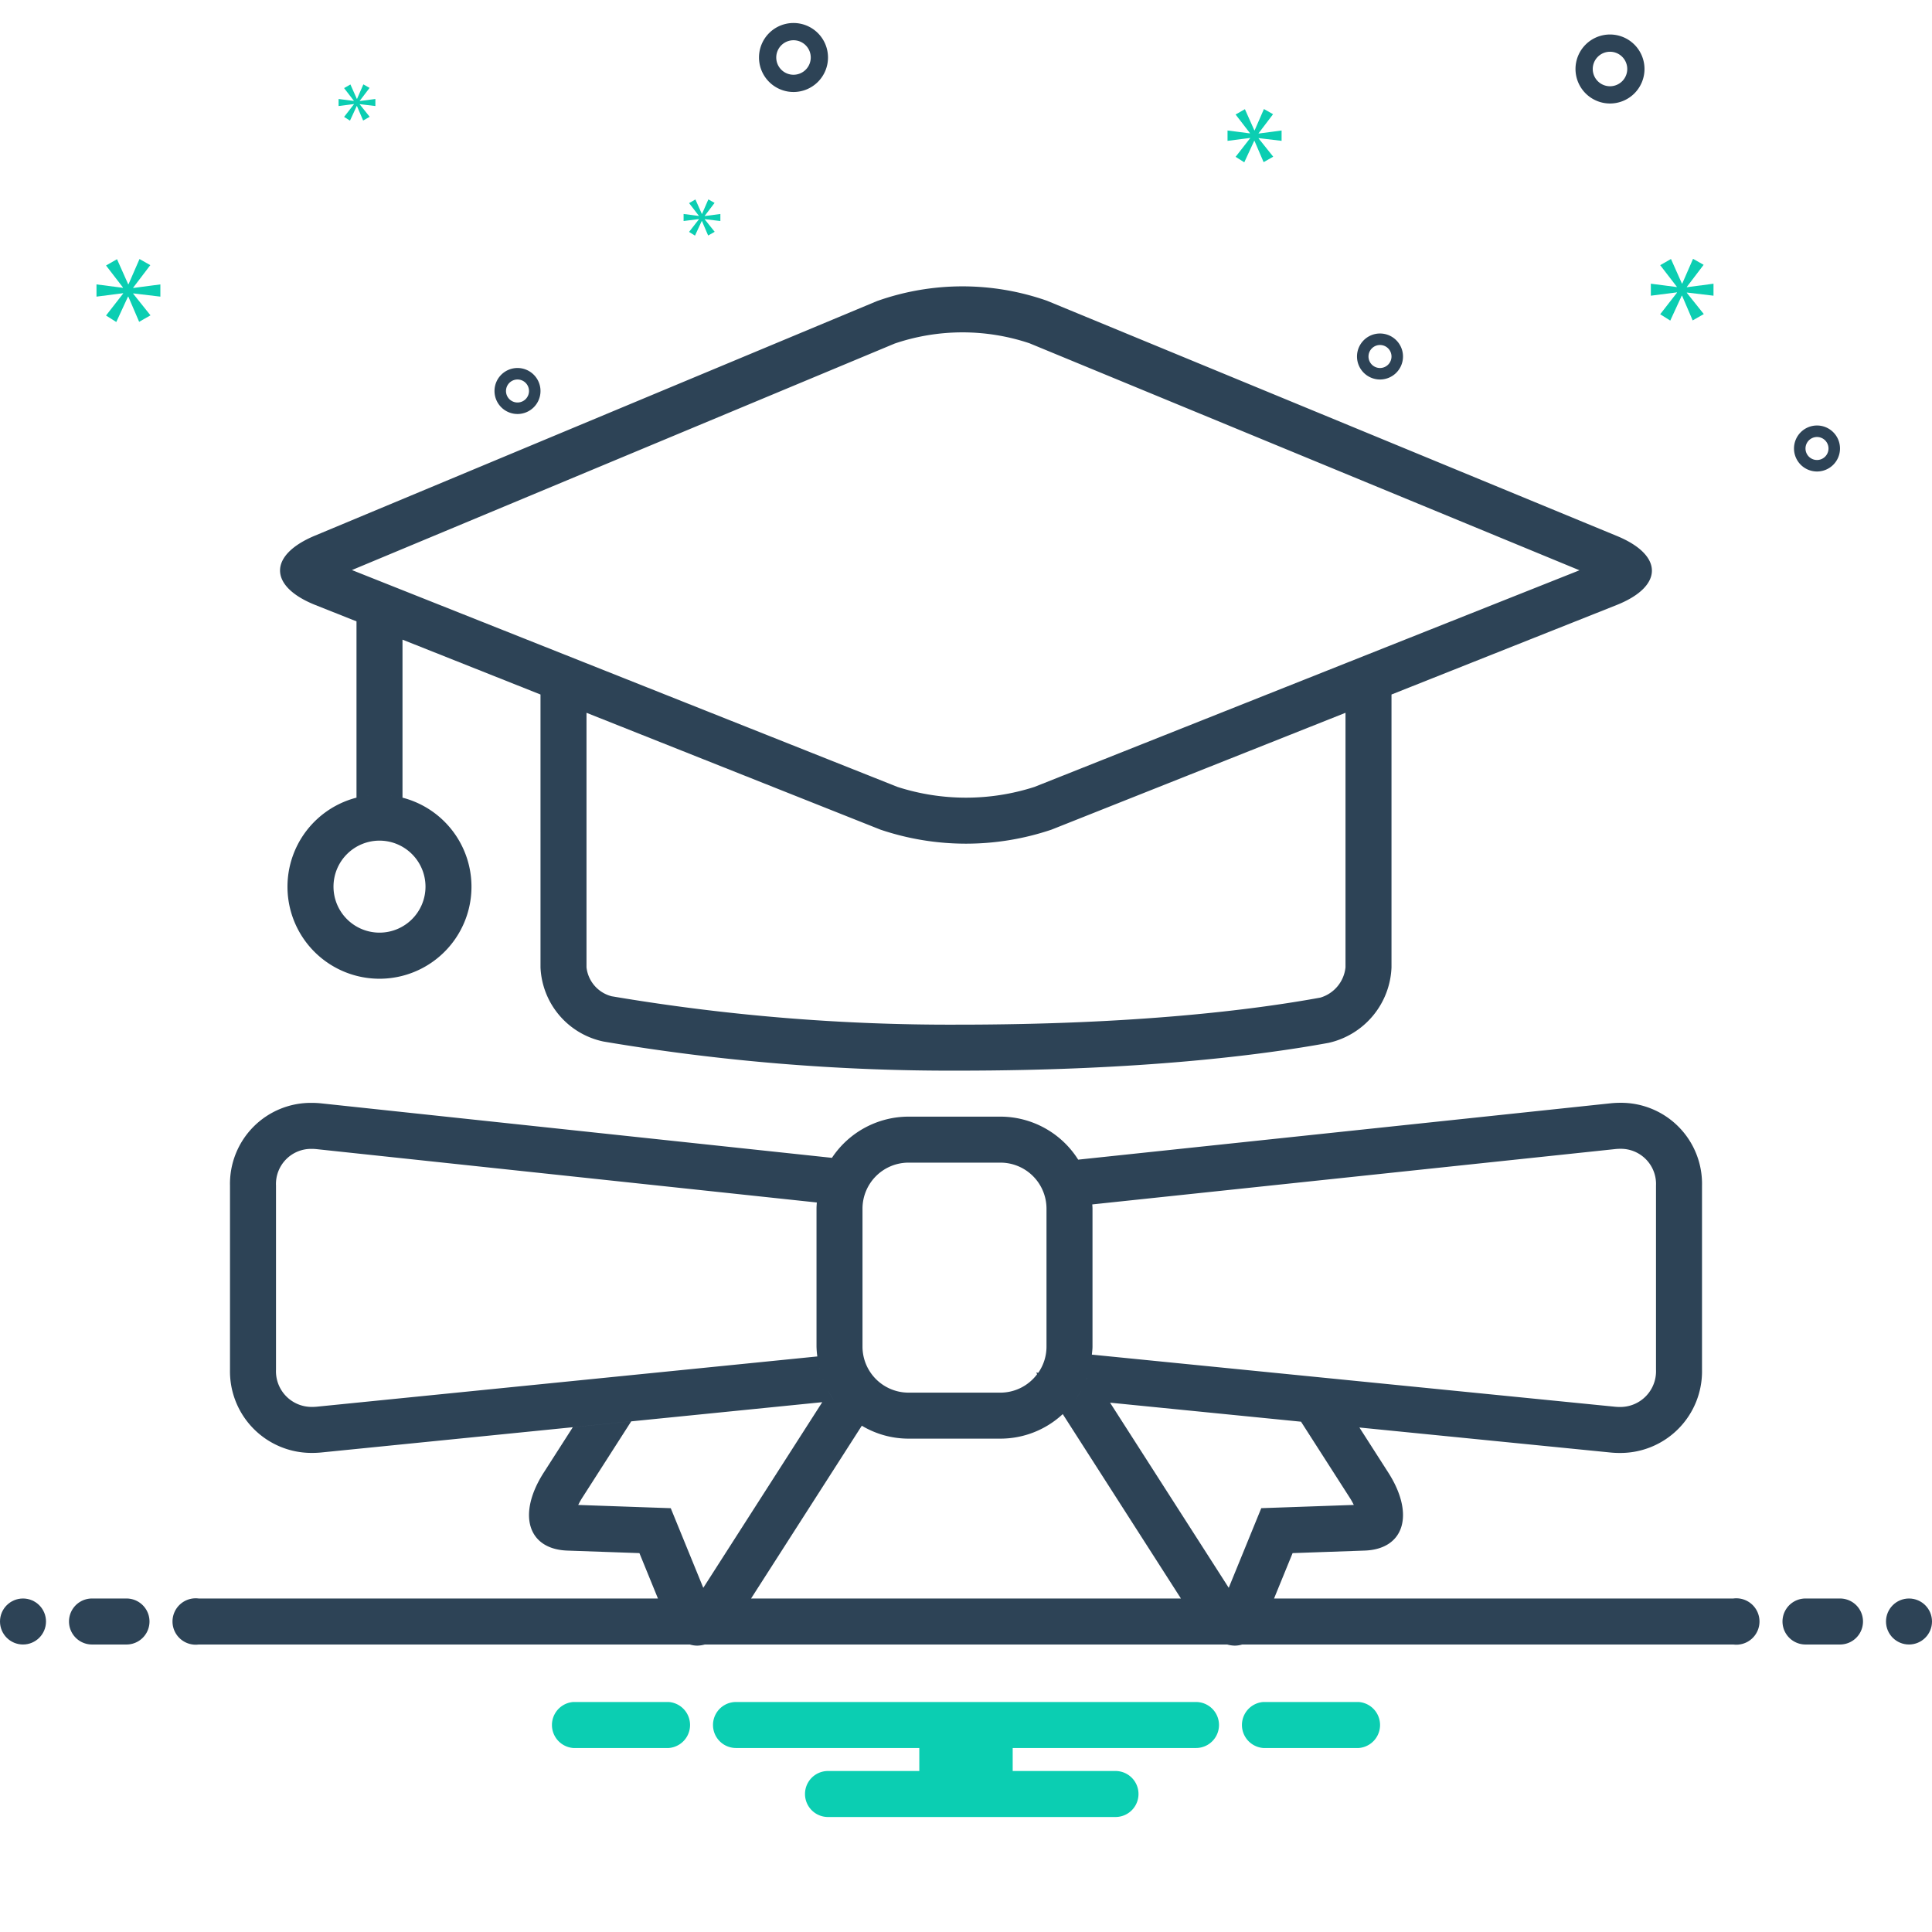 <svg xmlns="http://www.w3.org/2000/svg" data-name="Layer 1" viewBox="0 0 168 168"><path fill="#2d4356" d="M27.434 52.615L31 54.032V69.361l0-0A8 8 0 1 0 35 69.362h0V55.622l12 4.77V84.116a6.889 6.889 0 0 0 5.49 6.454 181.007 181.007 0 0 0 30.825 2.529c15.907 0 26.437-1.359 32.224-2.418A7.007 7.007 0 0 0 121 84.116V60.392l19.566-7.777c4.089-1.625 4.107-4.328.039-6.007L91.041 26.151a22.219 22.219 0 0 0-14.778.029L27.383 46.579C23.322 48.273 23.345 50.99 27.434 52.615zM37 77.099a4 4 0 1 1-4-4A4.004 4.004 0 0 1 37 77.099zm-5.084-7.918c.033-.005.065-.011.098-.015C31.981 69.17 31.949 69.177 31.916 69.181zm2.069-.015c.034.004.067.01.1.015C34.051 69.177 34.019 69.17 33.985 69.166zM117 84.116a3.073 3.073 0 0 1-2.181 2.631c-5.868 1.073-16.096 2.353-31.504 2.353a176.27 176.27 0 0 1-30.131-2.469A2.932 2.932 0 0 1 51 84.116V61.982L76.564 72.144a23.281 23.281 0 0 0 14.868 0L117 61.982zM77.804 29.872a18.359 18.359 0 0 1 11.711-.024l47.831 19.742L89.955 68.427a19.431 19.431 0 0 1-11.914 0L30.602 49.57zM140 9a3 3 0 1 0-3-3A3.003 3.003 0 0 0 140 9zm0-4.5A1.5 1.5 0 1 1 138.5 6 1.501 1.501 0 0 1 140 4.5zM69 8a3 3 0 1 0-3-3A3.003 3.003 0 0 0 69 8zm0-4.5A1.5 1.5 0 1 1 67.5 5 1.501 1.501 0 0 1 69 3.5zM158 41a2 2 0 1 0-2-2A2.002 2.002 0 0 0 158 41zm0-3a1 1 0 1 1-1 1A1.001 1.001 0 0 1 158 38zM120 33a2 2 0 1 0-2-2A2.002 2.002 0 0 0 120 33zm0-3a1 1 0 1 1-1 1A1.001 1.001 0 0 1 120 30zM45 36a2 2 0 1 0-2-2A2.002 2.002 0 0 0 45 36zm0-3a1 1 0 1 1-1 1A1.001 1.001 0 0 1 45 33z"/><circle cx="2" cy="141" r="2" fill="#2d4356"/><path fill="#2d4356" d="M11 139H8a2 2 0 0 0 0 4h3a2 2 0 0 0 0-4zM160 139h-3a2 2 0 0 0 0 4h3a2 2 0 0 0 0-4z"/><circle cx="166" cy="141" r="2" fill="#2d4356"/><path fill="#2d4356" d="M150.721,139H110.787l1.613-3.947s2.804-.098,6.263-.22c3.46-.121,4.378-3.161,2.053-6.79l-2.507-3.912,21.831,2.174q.398.04.786.039a7.098,7.098,0,0,0,7.175-7.246v-16a7.042,7.042,0,0,0-7.123-7.202,7.919,7.919,0,0,0-.833.044l-46.29,4.899A8.006,8.006,0,0,0,87,97.099H79a8.007,8.007,0,0,0-6.658,3.583l-44.387-4.735a7.911,7.911,0,0,0-.839-.045A7.035,7.035,0,0,0,20,103.099v16A7.09,7.09,0,0,0,27.168,126.34q.391,0,.792-.04l44.605-4.478a7.753,7.753,0,0,1-.588-.939,8.16,8.16,0,0,0,.588.939l-1.065.107L61.209,137.987q-.027.043-.054.084l-1.851-4.53-.978-2.394-2.585-.09-5.46-.192a6.19,6.19,0,0,1,.373-.662l4.233-6.605-5.078.51-2.523,3.936c-2.326,3.629-1.407,6.669,2.053,6.79,3.459.122,6.263.22,6.263.22L57.213,139H17.279a2.017,2.017,0,1,0,0,4H59.984a2.273,2.273,0,0,0,.64.099,2.665,2.665,0,0,0,.666-.099h45.42a2.665,2.665,0,0,0,.666.099,2.273,2.273,0,0,0,.64-.099h42.705a2.017,2.017,0,1,0,0-4ZM27.561,122.32c-.132.013-.264.02-.392.02A3.1,3.1,0,0,1,24,119.099v-16a3.053,3.053,0,0,1,3.116-3.196,3.924,3.924,0,0,1,.415.022l43.497,4.639h0c-.012.177-.027.354-.027.535v12a7.767,7.767,0,0,0,.07.853l-0-0Zm44.309-20.821c-.026.051-.05.103-.075.154C71.82,101.602,71.844,101.551,71.87,101.499Zm-.413.967c-.008.022-.017.044-.024.067C71.44,102.511,71.449,102.489,71.457,102.467Zm.085,17.453c.048.126.104.248.159.371C71.647,120.167,71.589,120.046,71.542,119.92Zm-.298-.981q.018.074.037.148C71.268,119.038,71.255,118.989,71.243,118.939Zm46.104,11.263a6.187,6.187,0,0,1,.373.662l-5.46.192-2.585.09-.978,2.394-1.851,4.53q-.027-.041-.054-.084L96.527,121.972l16.606,1.654v-0Zm23.118-30.283a3.929,3.929,0,0,1,.412-.022A3.059,3.059,0,0,1,144,103.099v16a3.106,3.106,0,0,1-3.175,3.246c-.127,0-.258-.007-.389-.02l-45.491-4.531-0.0 0c.021-.232.055-.459.055-.696v-12c0-.124-.013-.244-.019-.367Zm-46.221,1.816-.008-.017Zm-.145,19.014a7.691,7.691,0,0,1-.554.927A8.112,8.112,0,0,0,94.1,120.749Zm.688-1.926c-.005.024-.012.047-.017.07C94.776,118.869,94.782,118.846,94.787,118.822Zm-.279.976c-.035.099-.08.192-.118.289C94.429,119.991,94.472,119.897,94.508,119.799ZM75,105.099a4.005,4.005,0,0,1,4-4h8a4.005,4.005,0,0,1,4,4v12a3.972,3.972,0,0,1-.713,2.27c-.064-.004-.123-.009-.187-.014l.087.136A3.983,3.983,0,0,1,87,121.099H79a4.005,4.005,0,0,1-4-4Zm-.06,18.876A7.921,7.921,0,0,0,79,125.099h8a7.958,7.958,0,0,0,5.413-2.134L102.689,139H65.311Z"/><polygon fill="#0bceb2" points="11.583 25.011 13.07 23.056 12.131 22.524 11.177 24.714 11.145 24.714 10.175 22.539 9.22 23.087 10.691 24.996 10.691 25.027 8.391 24.73 8.391 25.794 10.707 25.497 10.707 25.528 9.22 27.436 10.112 28 11.13 25.794 11.16 25.794 12.099 27.984 13.085 27.421 11.583 25.543 11.583 25.512 13.945 25.794 13.945 24.73 11.583 25.042 11.583 25.011"/><polygon fill="#0bceb2" points="61.281 19.075 61.281 19.057 62.641 19.22 62.641 18.607 61.281 18.787 61.281 18.769 62.137 17.643 61.597 17.337 61.047 18.598 61.029 18.598 60.471 17.345 59.92 17.661 60.768 18.76 60.768 18.778 59.443 18.607 59.443 19.22 60.777 19.049 60.777 19.067 59.92 20.166 60.434 20.49 61.02 19.22 61.038 19.22 61.578 20.481 62.146 20.157 61.281 19.075"/><polygon fill="#0bceb2" points="31.281 8.769 32.137 7.643 31.597 7.337 31.047 8.598 31.029 8.598 30.471 7.345 29.92 7.661 30.768 8.76 30.768 8.778 29.443 8.607 29.443 9.22 30.777 9.049 30.777 9.067 29.92 10.166 30.434 10.49 31.02 9.22 31.038 9.22 31.578 10.481 32.146 10.157 31.281 9.075 31.281 9.057 32.641 9.22 32.641 8.607 31.281 8.787 31.281 8.769"/><polygon fill="#0bceb2" points="149 25.713 149 24.67 146.683 24.977 146.683 24.946 148.142 23.028 147.221 22.506 146.285 24.654 146.253 24.654 145.302 22.521 144.365 23.059 145.808 24.931 145.808 24.962 143.552 24.67 143.552 25.713 145.823 25.422 145.823 25.453 144.365 27.325 145.24 27.878 146.238 25.713 146.268 25.713 147.189 27.862 148.156 27.31 146.683 25.468 146.683 25.437 149 25.713"/><polygon fill="#0bceb2" points="107.444 13.638 108.198 14.115 109.06 12.248 109.085 12.248 109.88 14.101 110.714 13.625 109.443 12.036 109.443 12.009 111.442 12.248 111.442 11.348 109.443 11.612 109.443 11.586 110.701 9.931 109.907 9.481 109.099 11.334 109.073 11.334 108.252 9.494 107.444 9.958 108.689 11.573 108.689 11.599 106.742 11.348 106.742 12.248 108.702 11.996 108.702 12.023 107.444 13.638"/><path fill="#0bceb2" d="M118.154 148h-8.308a2.006 2.006 0 0 0 0 4h8.308a2.006 2.006 0 0 0 0-4zM58.154 148H49.846a2.006 2.006 0 0 0 0 4h8.308a2.006 2.006 0 0 0 0-4zM104 148H64a2 2 0 0 0 0 4H79.94v2H72a2 2 0 0 0 0 4H97a2 2 0 0 0 0-4H88.06v-2H104a2 2 0 0 0 0-4z"/></svg>